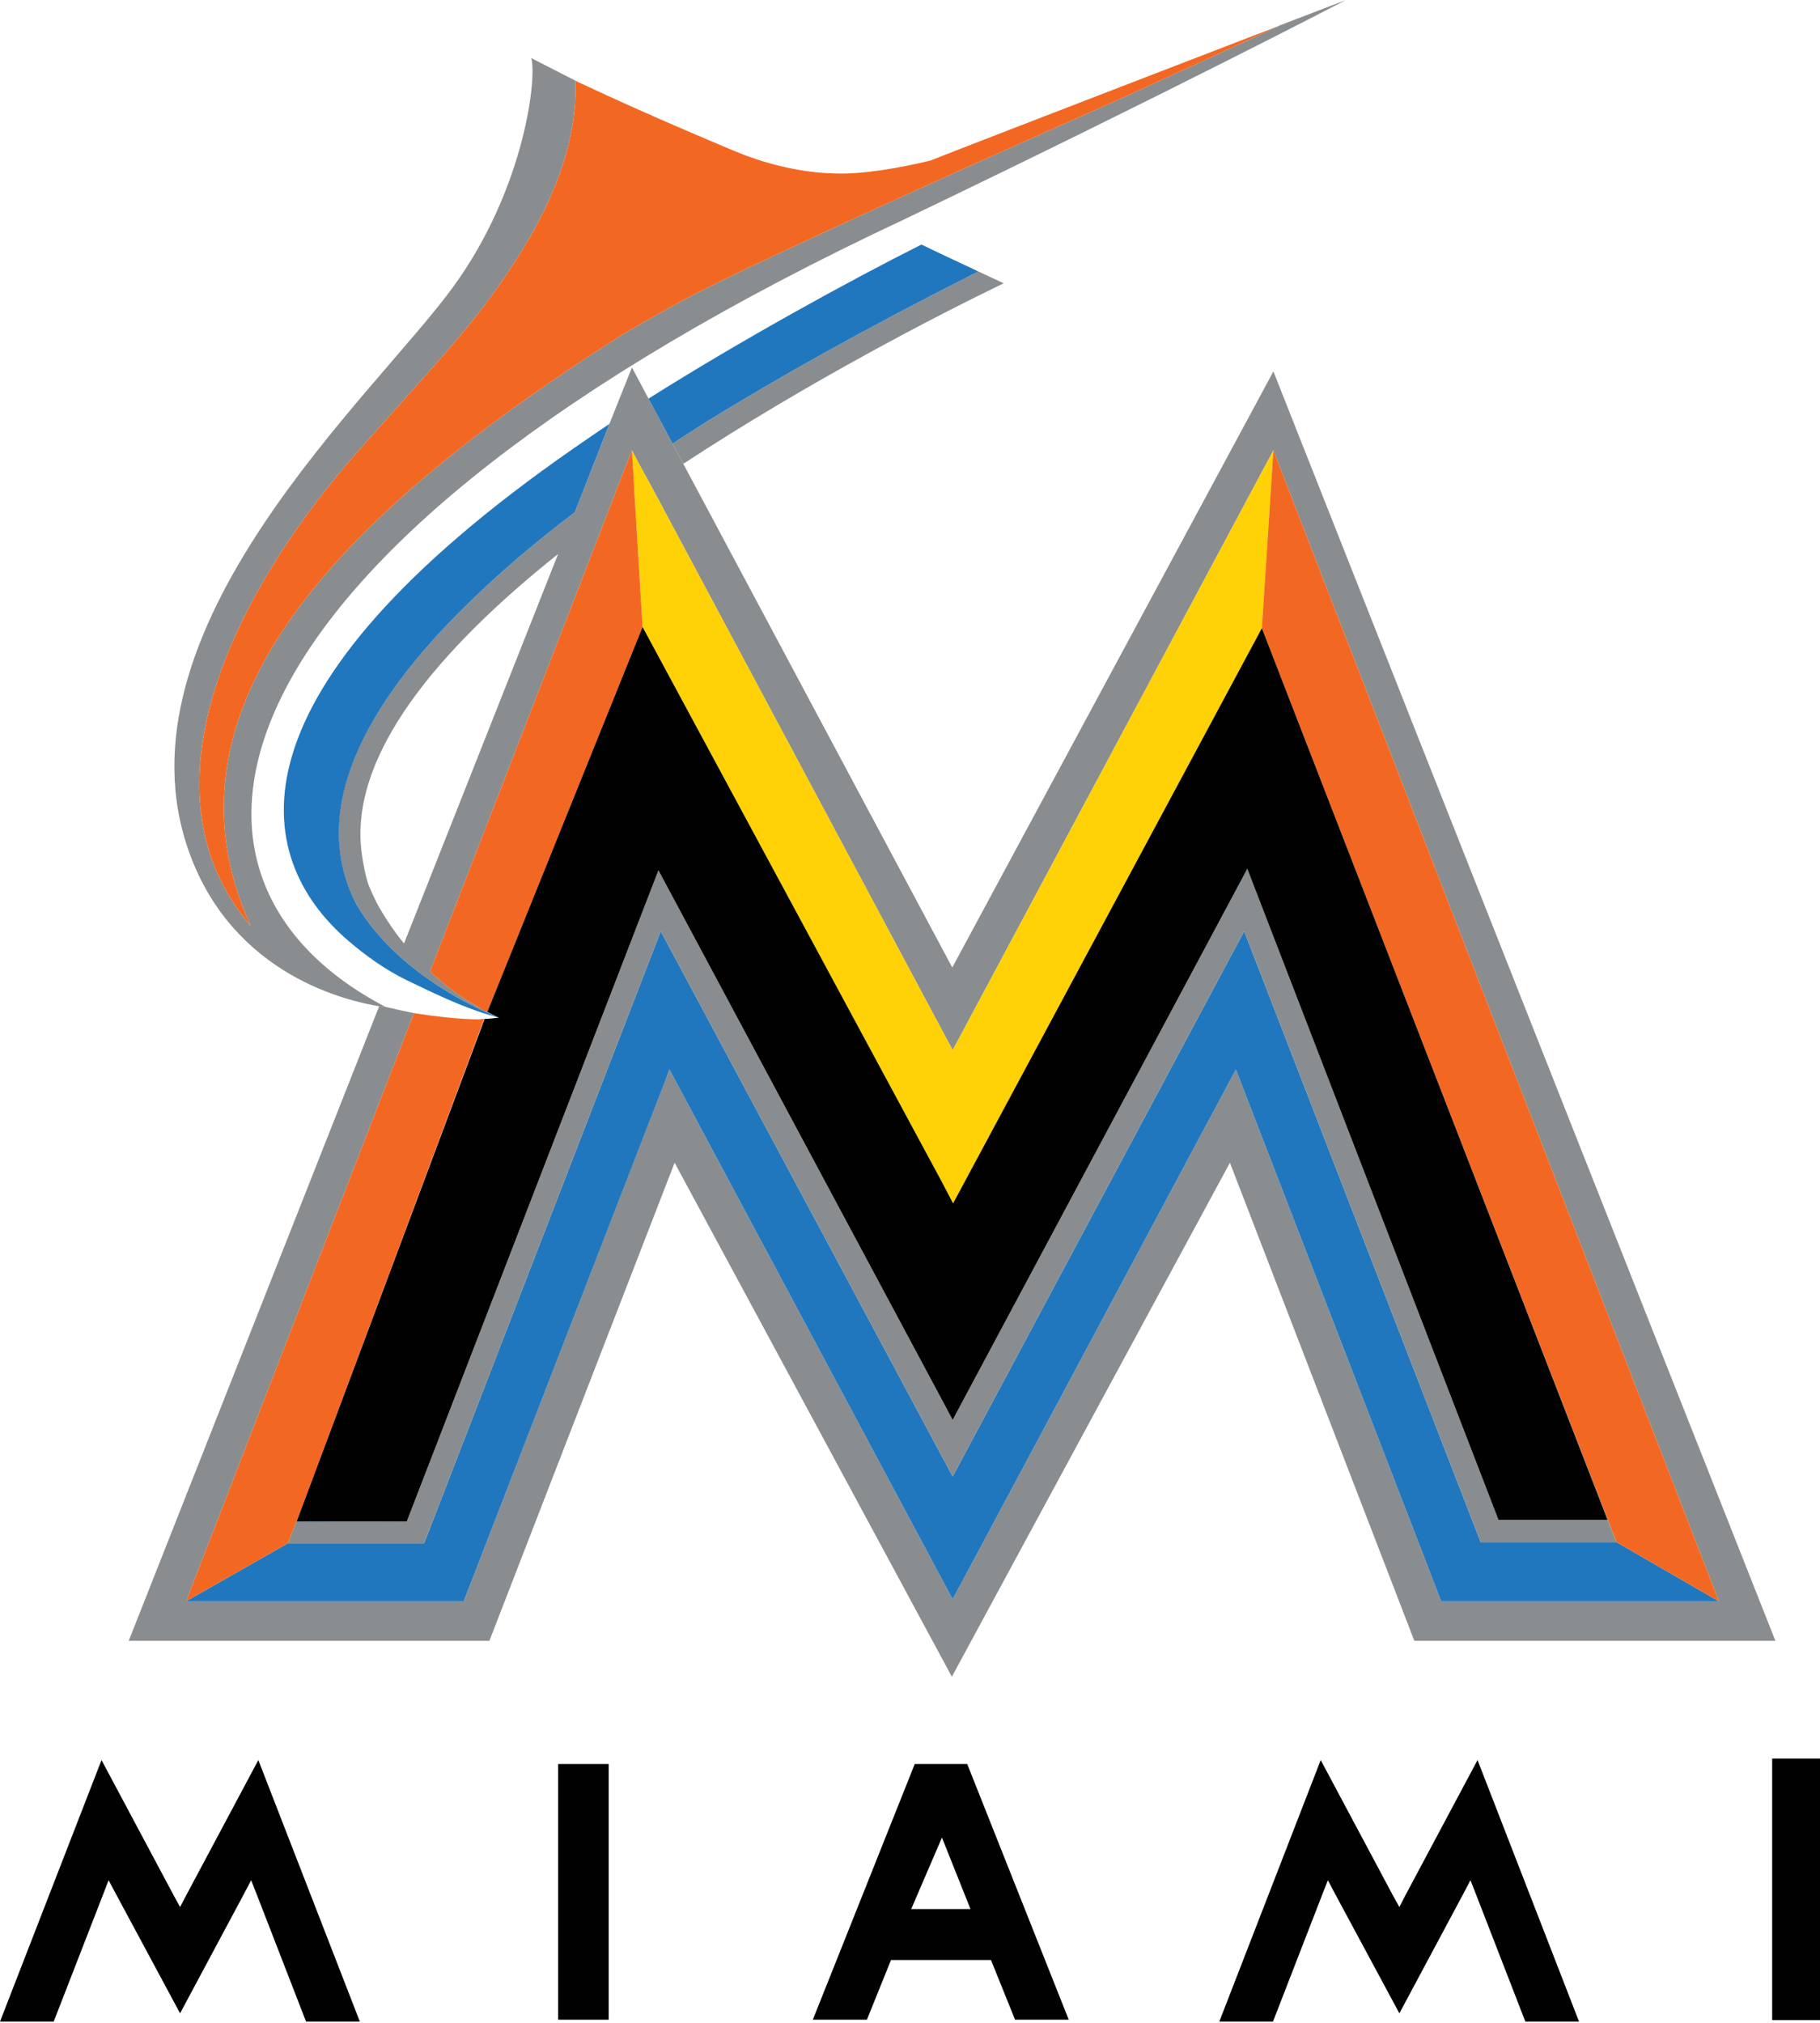 <?xml version="1.0" encoding="UTF-8"?>
<svg xmlns="http://www.w3.org/2000/svg" xmlns:xlink="http://www.w3.org/1999/xlink" width="18pt" height="20pt" viewBox="0 0 18 20" version="1.1">
<g id="surface1">
<path style=" stroke:none;fill-rule:nonzero;fill:rgb(54.118%,55.294%,56.078%);fill-opacity:1;" d="M 12.164 11.496 L 13.988 16.223 L 17.559 16.223 L 12.594 3.672 L 9.418 9.566 L 6.758 4.586 L 6.414 3.941 L 6.25 3.633 L 6.027 4.191 L 5.684 5.066 C 5.285 5.367 4.949 5.656 4.648 5.949 C 3.285 7.27 3.16 8.254 3.527 8.945 C 3.582 9.039 3.648 9.129 3.719 9.215 C 3.988 9.535 4.363 9.793 4.719 9.965 C 4.727 9.969 4.734 9.973 4.742 9.977 C 4.762 9.988 4.781 9.996 4.801 10.004 C 4.824 10.016 4.871 10.035 4.902 10.047 C 4.918 10.055 4.93 10.059 4.934 10.062 C 4.934 10.062 4.938 10.062 4.938 10.062 C 4.902 10.047 4.855 10.023 4.82 10.004 C 4.793 9.992 4.77 9.977 4.742 9.965 C 4.727 9.957 4.715 9.949 4.703 9.941 C 4.699 9.938 4.695 9.938 4.695 9.938 C 4.672 9.922 4.648 9.906 4.625 9.895 C 4.609 9.883 4.594 9.871 4.574 9.859 C 4.566 9.855 4.559 9.852 4.551 9.844 C 4.539 9.836 4.531 9.832 4.52 9.824 C 4.422 9.754 4.344 9.688 4.297 9.645 C 4.285 9.633 4.27 9.617 4.254 9.602 L 5.992 5.117 L 6.141 4.73 L 6.25 4.453 L 6.328 4.602 L 6.438 4.801 L 9.422 10.383 L 12.594 4.453 L 17 15.832 L 14.254 15.832 L 12.223 10.574 L 9.422 15.812 L 6.621 10.574 L 6.617 10.582 L 6.594 10.645 L 6.594 10.641 L 4.586 15.832 L 1.84 15.832 L 4.094 10.016 C 4.098 10.016 4.105 10.02 4.113 10.02 C 4.008 10 3.906 9.977 3.82 9.957 C 3.816 9.957 3.816 9.957 3.816 9.957 C 3.816 9.957 3.82 9.957 3.82 9.957 C 3.816 9.957 3.793 9.953 3.754 9.949 C 3.754 9.949 3.754 9.949 3.75 9.949 L 1.273 16.223 L 4.84 16.223 L 6.672 11.496 L 9.414 16.578 Z M 3.996 9.328 C 3.883 9.191 3.801 9.059 3.742 8.957 C 3.672 8.824 3.641 8.738 3.641 8.738 C 3.613 8.652 3.594 8.555 3.578 8.438 C 3.445 7.469 4.34 6.418 5.52 5.477 Z M 3.996 9.328 "/>
<path style=" stroke:none;fill-rule:nonzero;fill:rgb(54.118%,55.294%,56.078%);fill-opacity:1;" d="M 8.945 2.168 C 11.543 0.922 13.312 0 13.312 0 L 12.66 0.25 C 12.598 0.281 11.223 0.914 10.984 1.02 C 9.559 1.652 7.652 2.508 6.859 2.914 C 6.699 2.996 6.441 3.141 6.16 3.305 C 3.453 5.023 1.473 6.945 2.48 9.156 C 1.324 7.805 2.336 5.816 3.559 4.441 C 4.371 3.523 4.758 3.141 5.172 2.461 C 5.5 1.926 5.711 1.363 5.691 0.797 C 5.711 0.809 5.254 0.574 5.254 0.574 C 5.312 0.758 5.191 1.859 4.488 2.828 C 3.723 3.891 1.07 6.23 1.875 8.438 C 2.32 9.66 3.465 9.902 3.75 9.949 C 3.773 9.949 3.797 9.957 3.816 9.957 C 1.32 8.656 1.973 5.434 8.945 2.168 Z M 8.945 2.168 "/>
<path style=" stroke:none;fill-rule:nonzero;fill:rgb(54.118%,55.294%,56.078%);fill-opacity:1;" d="M 6.758 4.586 C 8.008 3.766 9.289 3.109 9.926 2.801 L 9.676 2.684 C 8.57 3.242 7.684 3.738 6.953 4.191 C 6.852 4.258 6.75 4.32 6.652 4.387 Z M 6.758 4.586 "/>
<path style=" stroke:none;fill-rule:nonzero;fill:rgb(12.941%,46.667%,74.118%);fill-opacity:1;" d="M 6.953 4.191 C 7.684 3.738 8.57 3.242 9.676 2.684 L 9.293 2.504 L 9.113 2.418 C 8.375 2.789 7.332 3.363 6.414 3.941 L 6.652 4.387 C 6.75 4.32 6.852 4.258 6.953 4.191 Z M 6.953 4.191 "/>
<path style=" stroke:none;fill-rule:nonzero;fill:rgb(12.941%,46.667%,74.118%);fill-opacity:1;" d="M 4.902 10.047 C 4.871 10.035 4.824 10.016 4.801 10.004 C 4.781 9.996 4.762 9.988 4.742 9.977 C 4.734 9.973 4.727 9.969 4.719 9.965 C 4.363 9.793 3.988 9.535 3.719 9.215 C 3.648 9.129 3.582 9.039 3.527 8.945 C 3.164 8.254 3.285 7.27 4.648 5.949 C 4.949 5.656 5.285 5.367 5.684 5.066 L 6.027 4.191 C 5.906 4.273 5.785 4.355 5.672 4.434 C 2.203 6.844 2.469 8.469 3.449 9.305 C 3.621 9.453 3.816 9.59 4.016 9.688 C 4.289 9.82 4.547 9.945 4.824 10.031 C 4.855 10.039 4.887 10.047 4.918 10.059 C 4.922 10.059 4.93 10.062 4.934 10.062 L 4.938 10.062 C 4.934 10.062 4.918 10.055 4.902 10.047 Z M 4.902 10.047 "/>
<path style=" stroke:none;fill-rule:nonzero;fill:rgb(94.902%,40.784%,13.333%);fill-opacity:1;" d="M 3.559 4.441 C 2.336 5.816 1.324 7.805 2.48 9.156 C 1.473 6.945 3.453 5.023 6.16 3.305 C 6.441 3.141 6.699 2.996 6.859 2.914 C 7.652 2.508 9.559 1.652 10.984 1.02 C 11.223 0.914 12.598 0.281 12.66 0.25 C 12.664 0.25 12.664 0.25 12.664 0.25 C 12.664 0.25 9.77 1.363 9.195 1.59 C 9.188 1.59 9.195 1.59 9.191 1.59 C 8.918 1.656 8.531 1.727 8.254 1.715 C 8.035 1.711 7.664 1.664 7.242 1.484 C 7.113 1.43 6.375 1.121 5.754 0.828 C 5.734 0.82 5.711 0.809 5.691 0.797 C 5.711 1.363 5.5 1.926 5.172 2.461 C 4.758 3.141 4.371 3.523 3.559 4.441 Z M 3.559 4.441 "/>
<path style=" stroke:none;fill-rule:nonzero;fill:rgb(100%,81.961%,2.745%);fill-opacity:1;" d="M 6.355 6.199 L 9.312 11.68 L 9.426 11.898 L 9.543 11.68 L 12.48 6.211 L 12.594 4.453 L 9.422 10.383 L 6.438 4.801 L 6.328 4.602 L 6.25 4.453 L 6.262 4.648 L 6.277 4.914 L 6.344 6.016 Z M 6.355 6.199 "/>
<path style=" stroke:none;fill-rule:nonzero;fill:rgb(12.941%,46.667%,74.118%);fill-opacity:1;" d="M 2.93 15.043 L 2.93 15.047 L 4.023 15.043 Z M 2.93 15.043 "/>
<path style=" stroke:none;fill-rule:nonzero;fill:rgb(12.941%,46.667%,74.118%);fill-opacity:1;" d="M 9.422 14.039 L 9.543 13.812 L 9.422 14.039 L 9.301 13.812 Z M 9.422 14.039 "/>
<path style=" stroke:none;fill-rule:nonzero;fill:rgb(12.941%,46.667%,74.118%);fill-opacity:1;" d="M 12.305 9.207 L 9.422 14.598 L 6.535 9.207 L 4.195 15.258 L 2.848 15.258 L 2.875 15.184 L 2.848 15.258 L 1.84 15.832 L 4.586 15.832 L 6.594 10.645 L 6.617 10.582 L 6.621 10.574 L 9.422 15.812 L 12.223 10.574 L 14.254 15.832 L 17 15.832 L 15.992 15.25 L 15.984 15.238 L 15.992 15.25 L 14.645 15.25 Z M 12.305 9.207 "/>
<path style=" stroke:none;fill-rule:nonzero;fill:rgb(12.941%,46.667%,74.118%);fill-opacity:1;" d="M 15.984 15.238 L 13.973 10.062 L 15.855 14.914 L 15.898 15.027 Z M 15.984 15.238 "/>
<path style=" stroke:none;fill-rule:nonzero;fill:rgb(54.118%,55.294%,56.078%);fill-opacity:1;" d="M 12.305 9.207 L 14.645 15.25 L 15.992 15.25 L 15.984 15.238 L 15.898 15.027 L 14.82 15.027 L 12.336 8.59 L 9.543 13.812 L 9.422 14.039 L 9.301 13.812 L 6.512 8.605 L 4.023 15.043 L 2.93 15.047 L 2.875 15.184 L 2.848 15.258 L 4.195 15.258 L 6.535 9.207 L 9.422 14.598 Z M 12.305 9.207 "/>
<path style=" stroke:none;fill-rule:nonzero;fill:rgb(94.902%,40.784%,13.333%);fill-opacity:1;" d="M 6.344 6.016 L 6.277 4.914 L 6.262 4.648 L 6.25 4.453 L 6.141 4.73 L 5.992 5.117 L 4.254 9.602 C 4.27 9.617 4.285 9.633 4.297 9.645 C 4.344 9.688 4.422 9.754 4.52 9.824 C 4.527 9.832 4.539 9.836 4.551 9.844 C 4.551 9.844 4.555 9.848 4.555 9.848 C 4.562 9.852 4.57 9.855 4.574 9.859 C 4.59 9.871 4.609 9.883 4.625 9.895 C 4.648 9.906 4.672 9.922 4.695 9.938 C 4.695 9.938 4.699 9.938 4.703 9.941 C 4.711 9.945 4.723 9.953 4.734 9.961 C 4.742 9.965 4.75 9.965 4.754 9.973 C 4.777 9.984 4.797 9.996 4.82 10.004 L 6.355 6.199 Z M 6.344 6.016 "/>
<path style=" stroke:none;fill-rule:nonzero;fill:rgb(94.902%,40.784%,13.333%);fill-opacity:1;" d="M 1.84 15.832 L 2.848 15.258 L 2.875 15.184 L 2.93 15.047 L 2.93 15.043 L 2.934 15.043 L 4.789 10.074 C 4.793 10.074 4.793 10.074 4.793 10.074 C 4.773 10.074 4.758 10.074 4.742 10.078 C 4.727 10.078 4.715 10.078 4.703 10.078 C 4.496 10.074 4.297 10.047 4.113 10.02 C 4.105 10.02 4.098 10.016 4.094 10.016 Z M 1.84 15.832 "/>
<path style=" stroke:none;fill-rule:nonzero;fill:rgb(94.902%,40.784%,13.333%);fill-opacity:1;" d="M 17 15.832 L 12.594 4.453 L 12.48 6.211 L 13.973 10.062 L 15.984 15.238 L 15.992 15.25 Z M 17 15.832 "/>
<path style=" stroke:none;fill-rule:nonzero;fill:rgb(0.392%,0.392%,0.392%);fill-opacity:1;" d="M 2.934 15.043 L 2.93 15.043 L 4.023 15.043 L 6.512 8.605 L 9.301 13.812 L 9.422 14.039 L 9.543 13.812 L 12.336 8.59 L 14.82 15.027 L 15.898 15.027 L 15.855 14.914 L 13.973 10.062 L 12.48 6.211 L 9.543 11.68 L 9.426 11.898 L 9.312 11.68 L 6.355 6.199 L 4.82 10.004 C 4.855 10.023 4.902 10.047 4.938 10.062 C 4.938 10.062 4.934 10.062 4.934 10.062 C 4.93 10.059 4.918 10.055 4.902 10.047 C 4.918 10.055 4.934 10.062 4.938 10.062 L 4.934 10.062 C 4.926 10.062 4.84 10.074 4.793 10.074 Z M 2.934 15.043 "/>
<path style=" stroke:none;fill-rule:nonzero;fill:rgb(0.392%,0.392%,0.392%);fill-opacity:1;" d="M 5.52 17.441 L 6.02 17.441 L 6.02 19.969 L 5.52 19.969 Z M 5.52 17.441 "/>
<path style=" stroke:none;fill-rule:nonzero;fill:rgb(0.392%,0.392%,0.392%);fill-opacity:1;" d="M 13.062 17.402 L 12.059 19.988 L 12.59 19.988 L 13.078 18.73 L 13.133 18.59 L 13.203 18.723 L 13.84 19.906 L 14.473 18.723 L 14.543 18.59 L 14.598 18.73 L 15.086 19.988 L 15.617 19.988 L 14.613 17.402 L 13.898 18.742 L 13.84 18.855 L 13.777 18.742 Z M 13.062 17.402 "/>
<path style=" stroke:none;fill-rule:nonzero;fill:rgb(0.392%,0.392%,0.392%);fill-opacity:1;" d="M 9.047 17.441 L 8.039 19.969 L 8.574 19.969 L 8.812 19.379 L 9.801 19.379 L 10.039 19.969 L 10.57 19.969 L 9.566 17.441 Z M 9.012 18.875 L 9.316 18.168 L 9.598 18.875 Z M 9.012 18.875 "/>
<path style=" stroke:none;fill-rule:nonzero;fill:rgb(0.392%,0.392%,0.392%);fill-opacity:1;" d="M 17.527 17.387 L 18.027 17.387 L 18.027 19.973 L 17.527 19.973 Z M 17.527 17.387 "/>
<path style=" stroke:none;fill-rule:nonzero;fill:rgb(0.392%,0.392%,0.392%);fill-opacity:1;" d="M 1.004 17.402 L 0 19.988 L 0.531 19.988 L 1.02 18.73 L 1.074 18.59 L 1.145 18.723 L 1.781 19.906 L 2.414 18.723 L 2.484 18.59 L 2.539 18.73 L 3.027 19.988 L 3.559 19.988 L 2.555 17.402 L 1.84 18.742 L 1.781 18.855 L 1.719 18.742 Z M 1.004 17.402 "/>
</g>
</svg>
